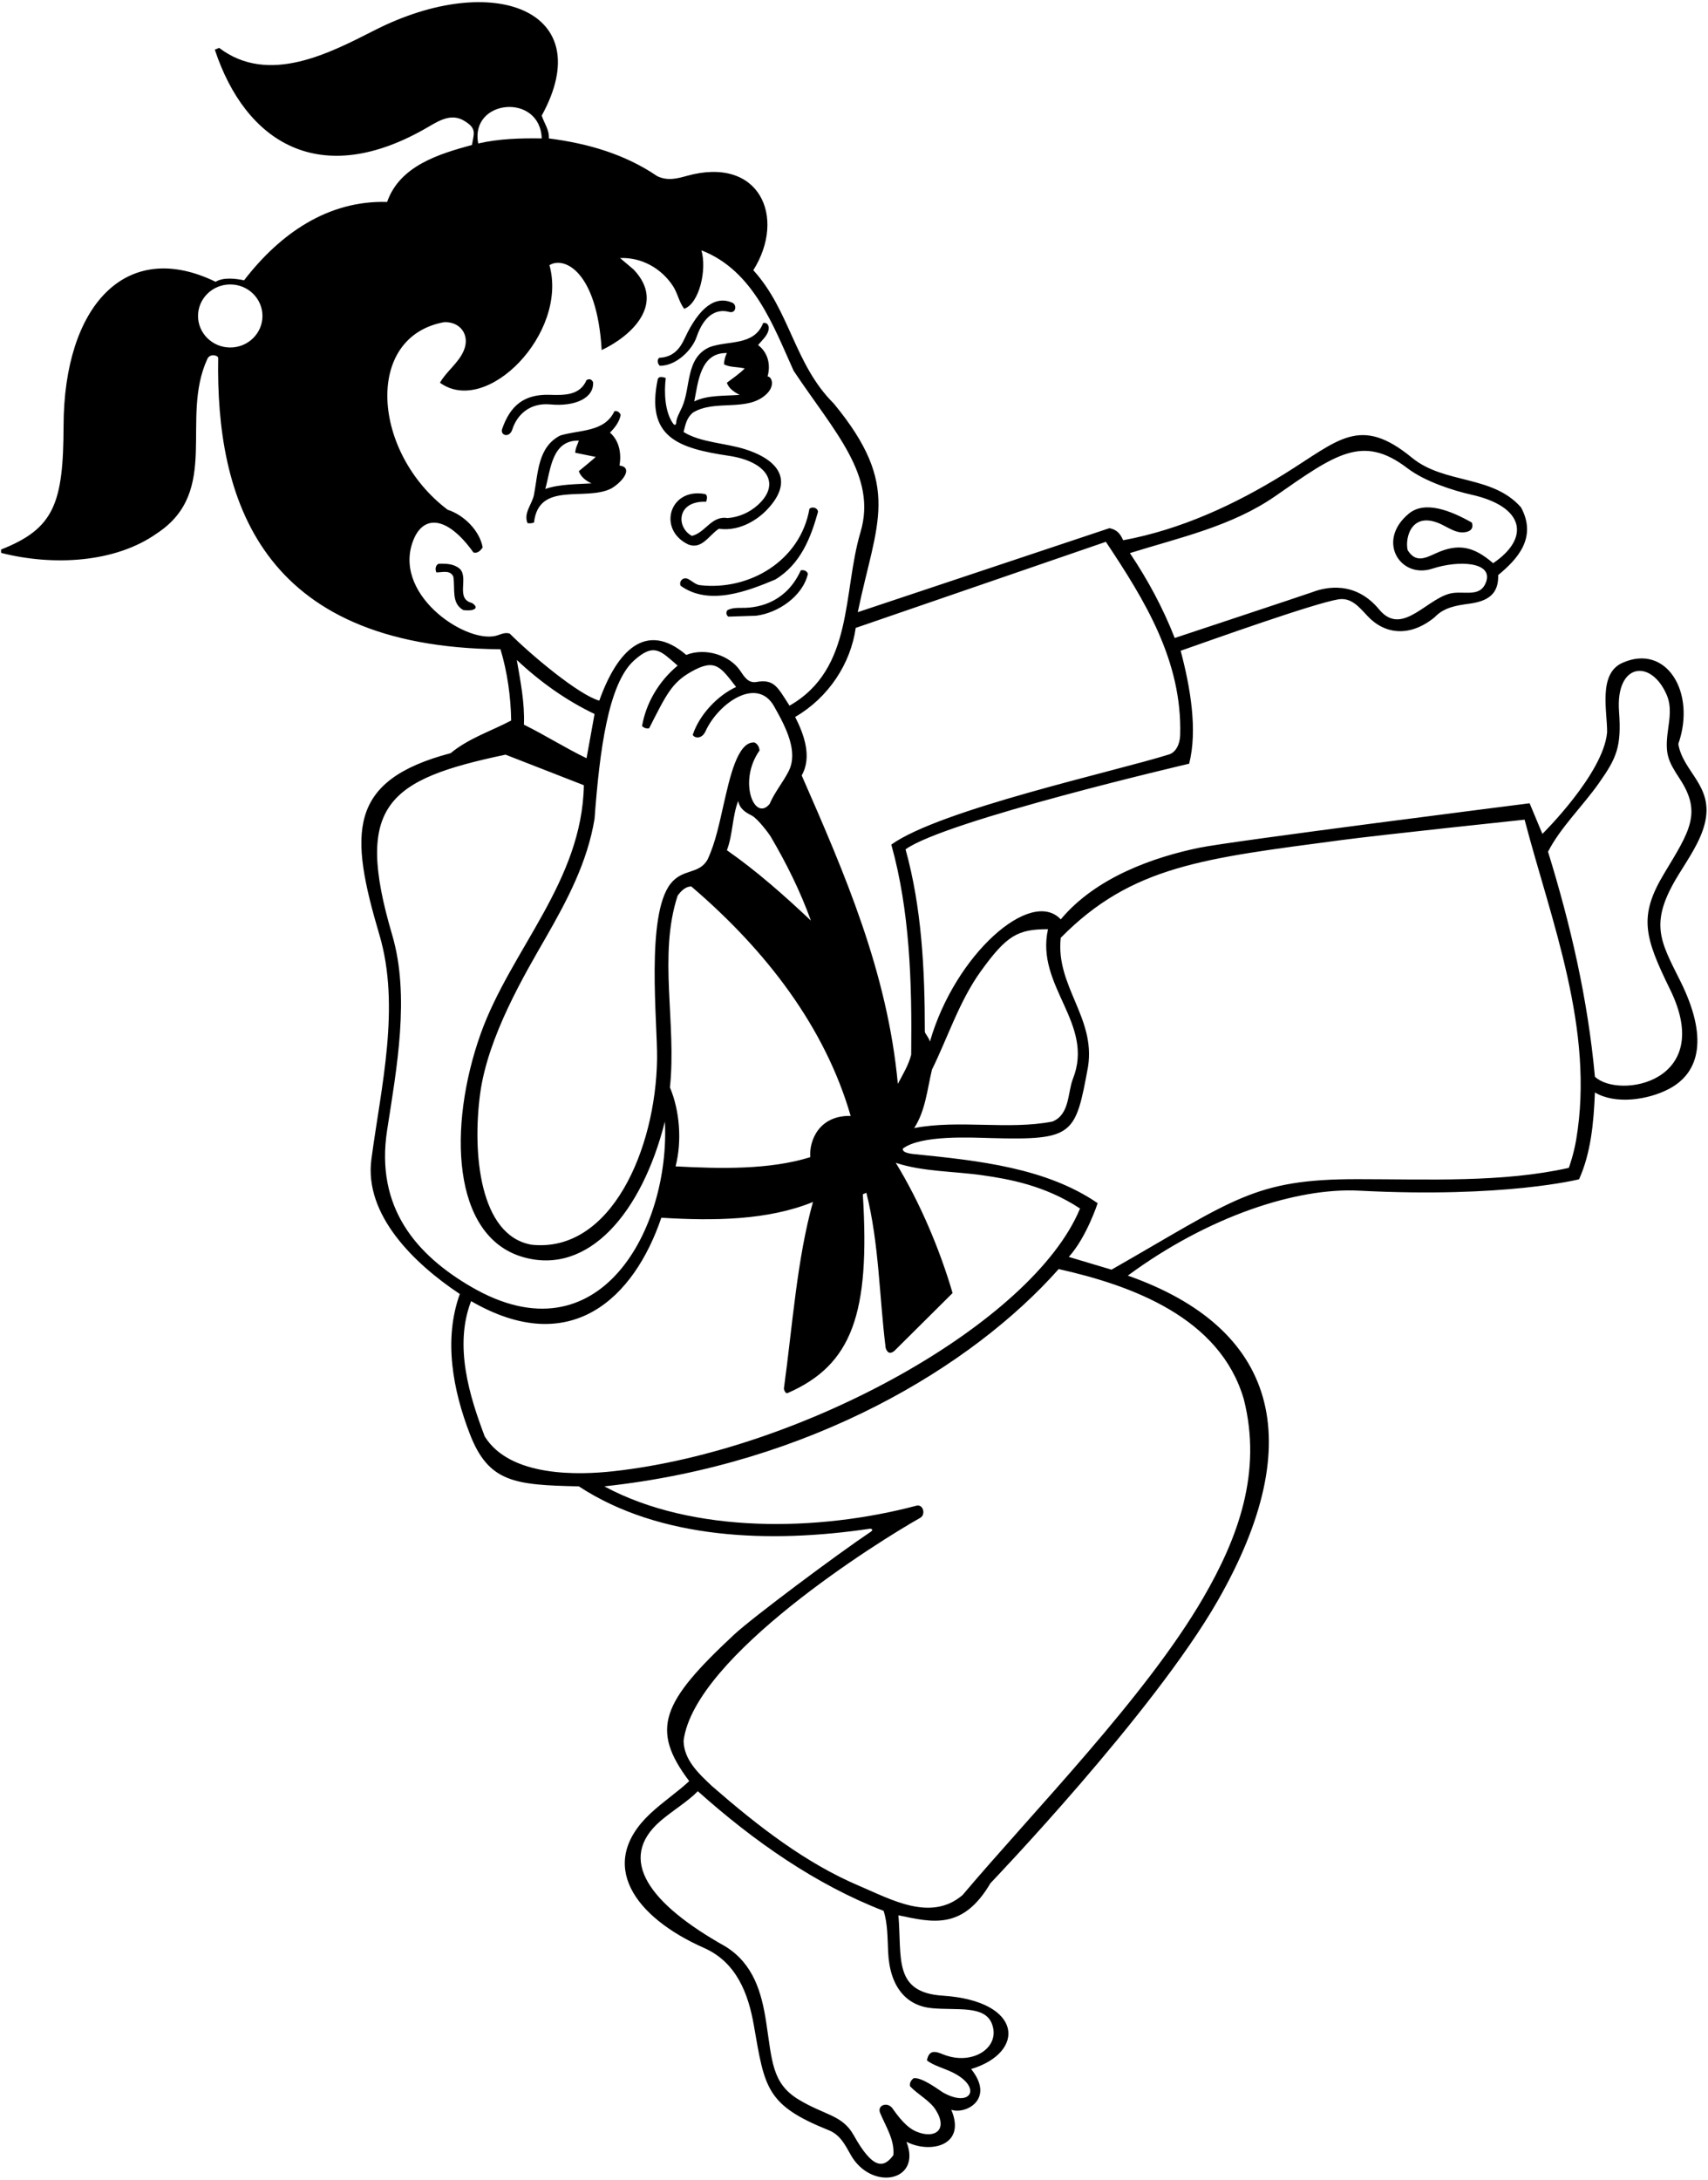 <?xml version="1.0" encoding="UTF-8"?>
<svg xmlns="http://www.w3.org/2000/svg" xmlns:xlink="http://www.w3.org/1999/xlink" width="518pt" height="661pt" viewBox="0 0 518 661" version="1.1">
<g id="surface1">
<path style=" stroke:none;fill-rule:nonzero;fill:rgb(0%,0%,0%);fill-opacity:1;" d="M 517.004 249.777 C 519.898 238.301 510.438 234.211 508.996 225.57 C 514.492 209.895 505.332 194.961 491.984 201 C 484.609 204.336 487.488 215.75 487.398 222.051 C 486.32 234.559 467.777 252.84 467.777 252.84 L 463.898 243.551 C 463.898 243.551 373.629 254.973 363.598 257.055 C 350.297 259.816 332.504 265.812 321.703 278.758 C 312.715 269.078 289.648 289.301 282.016 315.84 C 281.836 314.758 280.648 313.551 280.484 312.867 C 280.484 293.609 279.496 275.07 274.637 257.52 C 286.648 248.801 360.648 231.551 360.648 231.551 C 363.23 221.367 361.027 208.398 358.066 197.309 C 368.645 193.594 398.539 182.934 405.887 181.723 C 409.754 181.086 412.145 183.98 414.699 186.734 C 419.965 192.414 427.629 193.254 435.105 187.141 C 437.934 184.133 441.766 183.559 445.613 183.039 C 451.227 182.285 454.539 180.145 454.367 174.359 C 460.016 169.691 466.312 163.133 461.297 153.84 C 452.605 143.93 438.047 146.848 428.211 138.777 C 412.348 125.754 405.988 133.496 389.504 143.711 C 374.422 153.055 358.051 160.574 340.648 163.801 C 339.898 162.301 339.164 160.68 336.465 160.141 L 260.145 185.609 C 265.797 158.246 273.66 147.555 252.855 122.34 C 240.887 110.461 239.625 94.168 228.465 81.93 C 238.566 65.824 230.348 47.16 208.27 53.336 C 205.348 54.148 202.438 54.922 199.305 53.398 C 189.496 46.738 178.336 43.5 166.453 41.969 C 166.637 39.359 165.016 37.379 164.297 35.039 C 181.793 3.223 149.609 -9.086 113.715 9.117 C 100.117 16.016 81.496 25.949 66.465 14.52 L 65.148 15.051 C 74.398 43.039 96.992 57.859 130.082 38.367 C 133.594 36.301 137.004 34.438 140.648 36.551 C 144.812 38.961 143.648 40.551 143.145 43.949 C 133.336 46.648 121.273 50.16 117.406 61.23 C 99.406 60.688 84.824 70.949 74.027 84.988 C 71.414 84.449 67.727 84 65.387 85.438 C 37.988 72.121 19.379 92.98 19.281 129.051 C 19.215 152.684 16.414 160.27 0.316 166.617 C 0.406 166.98 0.137 167.699 0.586 167.699 C 15.977 171.57 34.875 170.758 47.656 161.668 C 67.004 148.891 54.496 126.996 62.898 108.801 C 63.691 107.078 66.188 107.73 66.172 108.547 C 65.465 150.684 78.477 196.195 151.785 196.859 C 153.855 203.699 154.934 211.348 155.023 218.461 C 148.906 221.699 142.246 223.77 136.664 228.359 C 105.25 236.656 105.941 252.605 115.066 283.438 C 121.523 305.262 115.539 329.637 112.637 351.48 C 110.398 368.301 125.504 383.07 139.453 392.34 C 134.414 406.285 137.449 421.719 142.488 434.766 C 148.184 449.516 156.121 450.238 175.547 450.66 C 200.203 466.805 233.586 467.977 263.684 463.523 C 264.457 463.41 264.859 463.902 264.184 464.355 C 253.895 471.238 228.129 490.496 222.676 495.574 C 200.703 516.039 197.105 524.23 209.023 540.027 C 205.617 543.23 201.016 546.316 197.219 549.875 C 180.863 565.207 192.422 581.277 213.523 590.609 C 223.383 594.969 226.957 604.496 228.625 614.062 C 231.922 632.984 232.289 638.246 251.324 645.867 C 254.898 647.301 256.371 650.461 258.023 653.371 C 264.254 664.367 279.668 661.52 274.906 649.379 C 282.008 653.043 293.172 650.66 288.496 639.66 C 292.734 641.199 301.898 636.551 294.527 627.328 C 311.148 622.301 310.387 606.68 285.883 605.078 C 270.832 604.094 273.551 593.602 272.477 580.711 C 282.613 582.828 291.941 585.348 300.375 570.988 C 300.375 570.988 349.684 519.578 369.285 485.379 C 397.297 436.504 386.957 402.57 342.047 386.758 C 366.398 368.801 393.23 360.023 412.141 361.004 C 456.461 363.301 478.898 357.551 478.898 357.551 C 482.5 349.539 483.344 340.32 483.703 331.23 C 489.848 334.914 499.688 333.531 506.094 330.195 C 515.691 325.195 518.027 314.34 509.602 297.449 C 503.445 285.113 500.066 279.855 509.047 265.238 C 512.16 260.172 515.648 255.16 517.004 249.777 Z M 69.828 105.359 C 64.434 105.359 60.059 101.078 60.059 95.801 C 60.059 90.52 64.434 86.242 69.828 86.242 C 75.223 86.242 79.598 90.52 79.598 95.801 C 79.598 101.078 75.223 105.359 69.828 105.359 Z M 282.645 324.301 C 287.391 314.691 290.953 303.52 297.406 294.555 C 305.309 283.586 308.633 281.73 317.836 281.73 C 313.965 299.008 332.059 310.301 325.395 327.09 C 323.773 331.176 324.496 337.891 319.184 340.051 C 305.777 342.66 290.926 339.418 277.246 342.027 C 280.664 336.809 281.203 330.328 282.645 324.301 Z M 386.777 150.418 C 405.055 137.688 413.254 131.598 426.812 141.941 C 432.242 146.086 441.027 148.82 446.246 149.984 C 462.562 153.633 464.004 163.227 452.836 170.758 C 446.918 165.641 442.234 164.648 435.426 167.777 C 432.281 169.223 429.336 170.738 426.914 166.801 C 426.023 163.082 428.105 154.539 437.375 159.098 C 439.586 160.184 441.66 161.633 444.016 161.398 C 447.566 161.051 446.355 158.43 446.355 158.43 C 440.02 154.844 432.164 151.684 427.27 155.727 C 417.297 163.977 424.672 175.59 434.359 172.426 C 442.598 169.734 452.93 170.41 450.676 176.52 C 449.066 180.883 444.898 179.383 440.953 179.758 C 433.238 180.492 425.453 193.48 418.277 184.801 C 411.039 176.039 402.125 177.969 398.055 179.52 C 396.664 180.047 356.266 193.438 356.266 193.438 C 352.754 184.438 348.164 175.891 342.676 167.699 C 357.617 163.02 373.547 159.598 386.777 150.418 Z M 335.387 164.277 C 347.188 181.984 358.574 200.441 357.918 222.883 C 357.836 225.711 356.57 228.105 354.57 228.734 C 338.34 233.859 285.188 245.43 270.316 256.078 C 275.895 276.059 276.617 297.57 276.344 319.801 C 275.535 322.949 273.824 325.738 272.297 328.617 C 269.145 294.688 256.184 264.898 243.137 235.109 C 246.375 229.438 243.766 222.508 241.156 217.379 C 251.234 211.527 257.984 201.27 259.516 190.379 Z M 245.746 350.848 C 233.324 354.719 218.387 354.359 204.887 353.641 C 206.867 345.988 206.145 336.719 203.176 329.699 C 205.246 310.348 199.574 289.648 205.516 271.559 C 206.504 270.211 207.855 268.77 209.656 268.77 C 232.426 288.211 250.246 311.52 257.984 338.34 C 248.266 338.145 245.344 346.016 245.746 350.848 Z M 199.273 321.051 C 198.902 348.465 185.266 379.938 161.234 377.398 C 145.383 374.676 143.215 349.43 145.621 331.578 C 147.973 314.172 159.125 295.43 165.562 284.215 C 172.059 272.887 178.156 261.383 180.316 248.25 C 181.836 227.793 184.426 207.352 192.277 200.27 C 198.406 194.746 200.383 197.383 205.516 201.809 C 199.664 206.668 195.887 213.328 194.715 220.168 C 195.344 220.711 196.066 220.98 196.875 220.801 C 202.078 210.582 203.715 207.066 209.488 203.75 C 216.941 199.473 218.5 202.188 223.246 208.289 C 217.574 210.898 212.086 216.75 210.105 222.777 C 210.422 223.727 212.777 224.336 213.977 221.699 C 217.887 213.156 229.574 205.031 234.742 214.113 C 238.523 220.758 242.141 227.992 239.168 233.852 C 237.453 237.227 234.902 240.234 233.414 243.75 C 228.848 249.328 223.73 236.883 230.355 227.551 C 230.266 226.559 229.816 225.57 228.824 225.117 C 223.648 224.688 221.273 236.059 219.5 243.738 C 218.176 249.473 217.059 255.297 214.605 260.578 C 211.996 265.258 207.066 263.215 203.355 267.961 C 195.816 277.59 199.422 310.066 199.273 321.051 Z M 156.734 200.098 C 164.023 206.938 171.855 212.43 180.316 216.48 L 177.887 229.891 C 171.676 226.918 165.285 222.867 158.895 219.719 C 159.164 212.969 157.816 206.488 156.734 200.098 Z M 245.926 279.117 C 237.824 271.469 229.367 264 220.453 257.789 C 222.254 253.109 222.074 247.527 223.875 242.848 C 224.371 245.324 226.172 246.336 228.004 247.281 C 229.84 248.227 233.273 252.863 233.73 253.648 C 238.543 261.824 242.723 270.246 245.926 279.117 Z M 164.297 41.969 C 157.637 41.879 151.336 42.059 145.035 43.5 C 142.445 30.039 163.812 28.059 164.297 41.969 Z M 154.574 192.09 C 153.328 191.727 152.23 192.141 151.109 192.559 C 142.371 195.809 119.633 181.094 125.004 164.75 C 127.93 155.844 135.449 156.113 143.594 167.52 C 144.855 167.879 145.754 166.891 146.387 165.988 C 145.484 160.859 140.625 156.09 135.766 154.559 C 112.965 137.371 110.219 102.172 134.684 97.68 C 139.59 97.473 142.566 101.551 140.715 106.141 C 139.148 110.023 135.496 112.438 133.426 116.039 C 147.613 126.359 172.355 101 166.637 80.398 C 171.055 77.637 181.086 82.184 182.477 106.141 C 191.543 101.863 201.992 92.105 192.195 81.75 L 188.055 78.238 C 194.715 77.969 200.656 81.48 204.074 86.699 C 205.516 88.859 205.875 91.469 207.496 93.629 C 212.121 92.016 214.438 81.641 212.715 75.898 C 228.555 82.02 234.586 98.938 240.703 112.438 C 252.98 130.852 266.082 144.188 260.969 161.355 C 255.52 179.656 259.008 202.781 239.445 213.961 C 235.809 208.336 234.828 205.82 229.406 206.77 C 226.973 207.195 225.777 205.289 224.492 203.375 C 221.352 198.688 213.98 196.254 208.125 198.57 C 196.008 188.184 187.211 197.117 181.754 212.43 C 175.559 210.727 161.148 198.66 154.574 192.09 Z M 117.406 342.66 C 120.297 323.988 124.395 301.945 118.934 283.438 C 107.312 244.023 117.562 236.348 153.316 228.809 L 177.074 238.078 C 176.535 267.328 154.934 287.848 145.754 313.5 C 135.82 341.484 136.957 374.828 158.547 381.121 C 178.48 386.93 194.727 367.566 201.645 340.051 C 203.281 372.031 182.098 412.93 142.977 390.203 C 126.445 380.598 113.746 366.27 117.406 342.66 Z M 147.016 435.539 C 142.336 423.211 137.656 408 142.875 394.5 C 173.258 412.102 192.363 393.375 200.566 369.211 C 216.406 370.199 232.875 370.02 246.555 364.438 C 241.695 381.809 240.344 402.059 237.734 421.051 C 237.824 421.59 238.23 422.551 238.816 422.398 C 258.484 413.824 263.91 398.211 261.676 362.098 L 262.754 361.648 C 266.625 377.129 266.625 392.789 268.605 408.719 C 269.23 410.551 270.23 410.383 271.215 409.617 L 288.898 392.051 C 285.027 378.82 278.953 364.438 271.664 352.559 C 279.828 355.281 289.203 355.086 297.949 356.336 C 305.801 357.461 316.816 359.344 327.555 366.418 C 313.223 401.086 243.438 439.812 185.887 446.09 C 175.816 447.188 154.785 448.02 147.016 435.539 Z M 282.566 608.867 C 290.297 609.609 298.621 607.902 300.828 613.613 C 303.605 620.793 294.898 626.484 286.004 622.871 C 283.762 621.961 281.754 621.328 281.117 624.719 C 283.133 626.285 286.309 627.074 288.91 628.359 C 297.973 632.824 294.535 639.266 285.965 634.422 C 285.191 633.988 279.586 629.668 277.066 630.117 C 276.254 630.75 275.805 631.559 275.984 632.547 C 278.344 635.031 282.008 636.902 283.77 639.691 C 287.574 645.719 283.621 648.605 278.016 646.332 C 274.934 645.082 272.559 641.914 270.672 639.262 C 269.16 637.141 265.941 638.27 266.922 640.637 C 268.586 644.652 271.352 648.781 270.945 653.43 C 268.133 657.246 264.91 658.16 258.906 647.379 C 255.461 641.188 250.051 641.359 242.141 636.535 C 234.078 631.621 234.168 624.836 232.355 613.055 C 230.98 604.125 228.523 595.434 220.004 590.16 C 196.863 577.207 187.004 563.68 200.215 552.195 C 203.914 548.98 208.516 546.297 211.637 543.09 C 228.555 558.211 247.453 571.438 267.977 579.359 C 269.215 583.152 269.152 587.59 269.355 591.895 C 269.855 602.574 275 608.145 282.566 608.867 Z M 377.234 424.289 C 382.824 446.395 375.504 466.242 364.898 484.48 C 347.438 514.527 313.391 549.172 291.914 574.59 C 282.285 582.777 270.23 575.883 260.594 571.797 C 244.363 564.918 229.906 553.711 215.953 541.559 C 211.816 537.688 207.406 533.551 207.316 527.789 C 210.578 502.117 266.867 467.062 279.066 460.219 C 280.848 459.219 280.008 455.965 277.895 456.527 C 248.422 464.359 210.141 465.152 183.285 450.66 C 245.684 443.941 294.797 414.395 321.074 384.777 C 343.215 389.73 370.035 399.449 377.234 424.289 Z M 478.023 345.551 C 477.219 350.289 475.785 354.09 475.785 354.09 C 455.688 358.602 433.121 357.52 411.648 357.516 C 380.156 357.508 374.266 363.742 337.094 384.961 L 324.137 381.09 C 329.523 375.176 332.898 364.801 332.898 364.801 C 317.316 354.094 296.73 351.887 277.645 349.965 C 277 349.898 273.465 349.68 273.824 348.238 C 279.414 344.078 294.422 344.902 300.648 345.066 C 325.676 345.727 326.172 344.117 329.984 323.398 C 332.324 308.551 320.086 298.918 321.703 284.34 C 343.273 262.426 365.293 260.238 406.641 254.734 C 418.945 253.094 462.375 248.52 462.375 248.52 C 470.465 279.359 483.68 312.172 478.023 345.551 Z M 506.5 300 C 520.332 328.199 490.93 333.293 483.703 326.461 C 481.547 302.879 476.324 280.379 469.484 258.238 C 473.305 250.816 479.984 244.453 484.914 237.441 C 490.258 229.848 491.812 226.473 491.02 215.695 C 489.938 200.965 500.789 199.676 505.508 210.766 C 506.957 214.176 506.359 217.762 505.867 221.34 C 504.848 228.723 505.879 230.68 509.535 236.293 C 516.199 246.516 512.395 252.074 504.719 264.809 C 496.898 277.789 498.676 284.047 506.5 300 Z M 200.117 110.91 C 199.484 110.367 199.125 109.109 199.934 108.48 C 204.172 108.293 206.188 105.75 207.621 102.652 C 212.07 93.055 217.078 89.496 222.176 91.828 C 223.504 92.438 223.27 95.141 221.105 94.562 C 217.203 93.527 213.477 95.645 211.242 102.219 C 210.012 105.852 205.297 110.91 200.117 110.91 Z M 221.117 138.211 C 232.457 139.898 237.047 146.613 229.809 153.137 C 227.27 155.422 224.016 156.836 220.637 157.078 C 215.773 156.27 213.977 161.488 209.836 162.48 C 205.02 159.91 205.145 151.785 214.156 152.129 C 214.426 151.41 214.695 150.059 213.797 149.789 C 202.996 147.789 199.312 160.613 208.754 165.09 C 212.895 166.711 215.055 162.211 218.023 160.32 C 224.902 161.262 230.316 156.871 232.258 154.91 C 240.379 146.711 237.441 139.945 226.211 136.285 C 220.074 134.285 212.527 134.23 207.316 130.98 C 207.898 128.715 208.215 126.75 210.105 125.129 C 216.871 120.922 226.742 125.109 232.566 119.383 C 235.129 116.863 234.02 114.148 232.785 114.148 C 233.773 110.641 232.965 106.949 229.906 104.609 C 231.254 102.988 233.055 101.551 233.145 99.48 C 233.145 98.488 232.516 97.68 231.434 97.949 C 228.734 104.969 220.816 103.168 215.234 105.238 C 207.855 108.48 209.562 117.355 206.867 123.418 C 206.066 125.215 205.129 126.66 205.055 128.277 C 205.031 128.82 204.582 129.023 204.195 128.5 C 201.605 124.965 201.367 118.945 201.914 114.598 C 201.195 114.418 199.934 113.879 199.484 114.961 C 195.809 132.535 205.52 135.891 221.117 138.211 Z M 220.453 107.039 C 219.914 108.117 219.645 109.199 219.555 110.461 C 221.445 111.449 223.785 111.18 225.855 111.719 C 224.234 113.34 222.254 114.688 220.453 116.039 C 220.996 117.84 222.887 119.008 224.324 119.73 C 219.555 120.09 214.605 119.73 210.555 121.711 C 211.727 115.949 212.355 106.859 220.453 107.039 Z M 155.375 130.211 C 154.512 132.914 151.598 132.055 152.305 130.016 C 154.754 122.973 158.965 119.453 166.727 119.711 C 171.223 119.859 175.914 119.887 177.887 115.23 C 178.898 114.715 179.414 115.051 179.867 115.859 C 180.195 120.641 174.52 123.336 166.895 122.621 C 160.68 122.039 156.805 125.734 155.375 130.211 Z M 187.875 141.148 C 188.504 137.641 187.875 133.68 184.996 131.16 C 186.434 129.719 187.875 127.918 188.234 125.758 C 187.965 125.129 187.246 124.41 186.344 124.68 C 183.285 131.16 175.637 130.258 169.875 132.059 C 163.125 135.57 163.23 143.215 161.953 149.969 C 161.402 152.887 158.715 155.461 159.977 158.609 C 160.785 158.699 161.145 158.699 161.953 158.43 C 163.395 145.738 177.617 152.129 185.445 148.078 C 189.297 145.734 191.926 141.656 187.875 141.148 Z M 179.414 146.551 C 175.547 146.82 169.605 146.73 165.375 148.258 C 166.996 142.59 167.266 133.41 175.547 133.59 C 175.184 134.758 174.465 135.93 174.465 137.277 L 180.676 138.539 C 179.504 139.617 177.254 141.418 175.547 142.859 C 176.086 144.57 177.887 145.918 179.414 146.551 Z M 245.477 154.289 C 246.285 153.48 247.996 153.93 248.086 155.188 C 245.926 162.93 242.867 171.027 235.125 175.711 C 226.754 179.219 215.055 183.809 206.414 177.598 C 205.828 176.234 207.211 174.742 208.797 175.598 C 209.926 176.203 210.973 177.266 212.266 177.418 C 227.219 179.176 242.73 170.051 245.477 154.289 Z M 140.535 184.98 C 136.754 182.91 138.105 178.41 137.477 174.809 C 136.484 172.738 134.23 173.551 132.344 173.551 C 131.895 172.648 132.074 171.391 132.977 170.938 C 135.406 170.848 137.656 170.938 139.453 172.469 C 142.246 175.258 138.016 181.559 143.145 182.82 C 145.566 184.383 143.73 185.383 140.535 184.98 Z M 245.023 174 C 243.406 180.84 235.934 185.879 229.273 186.688 L 220.906 186.961 C 220.23 186.551 220.094 185.609 220.637 184.98 C 222.031 184.305 223.469 184.281 224.922 184.305 C 231.059 184.398 238.773 181.98 242.867 172.918 C 243.855 172.738 244.754 173.098 245.023 174 "/>
</g>
</svg>
